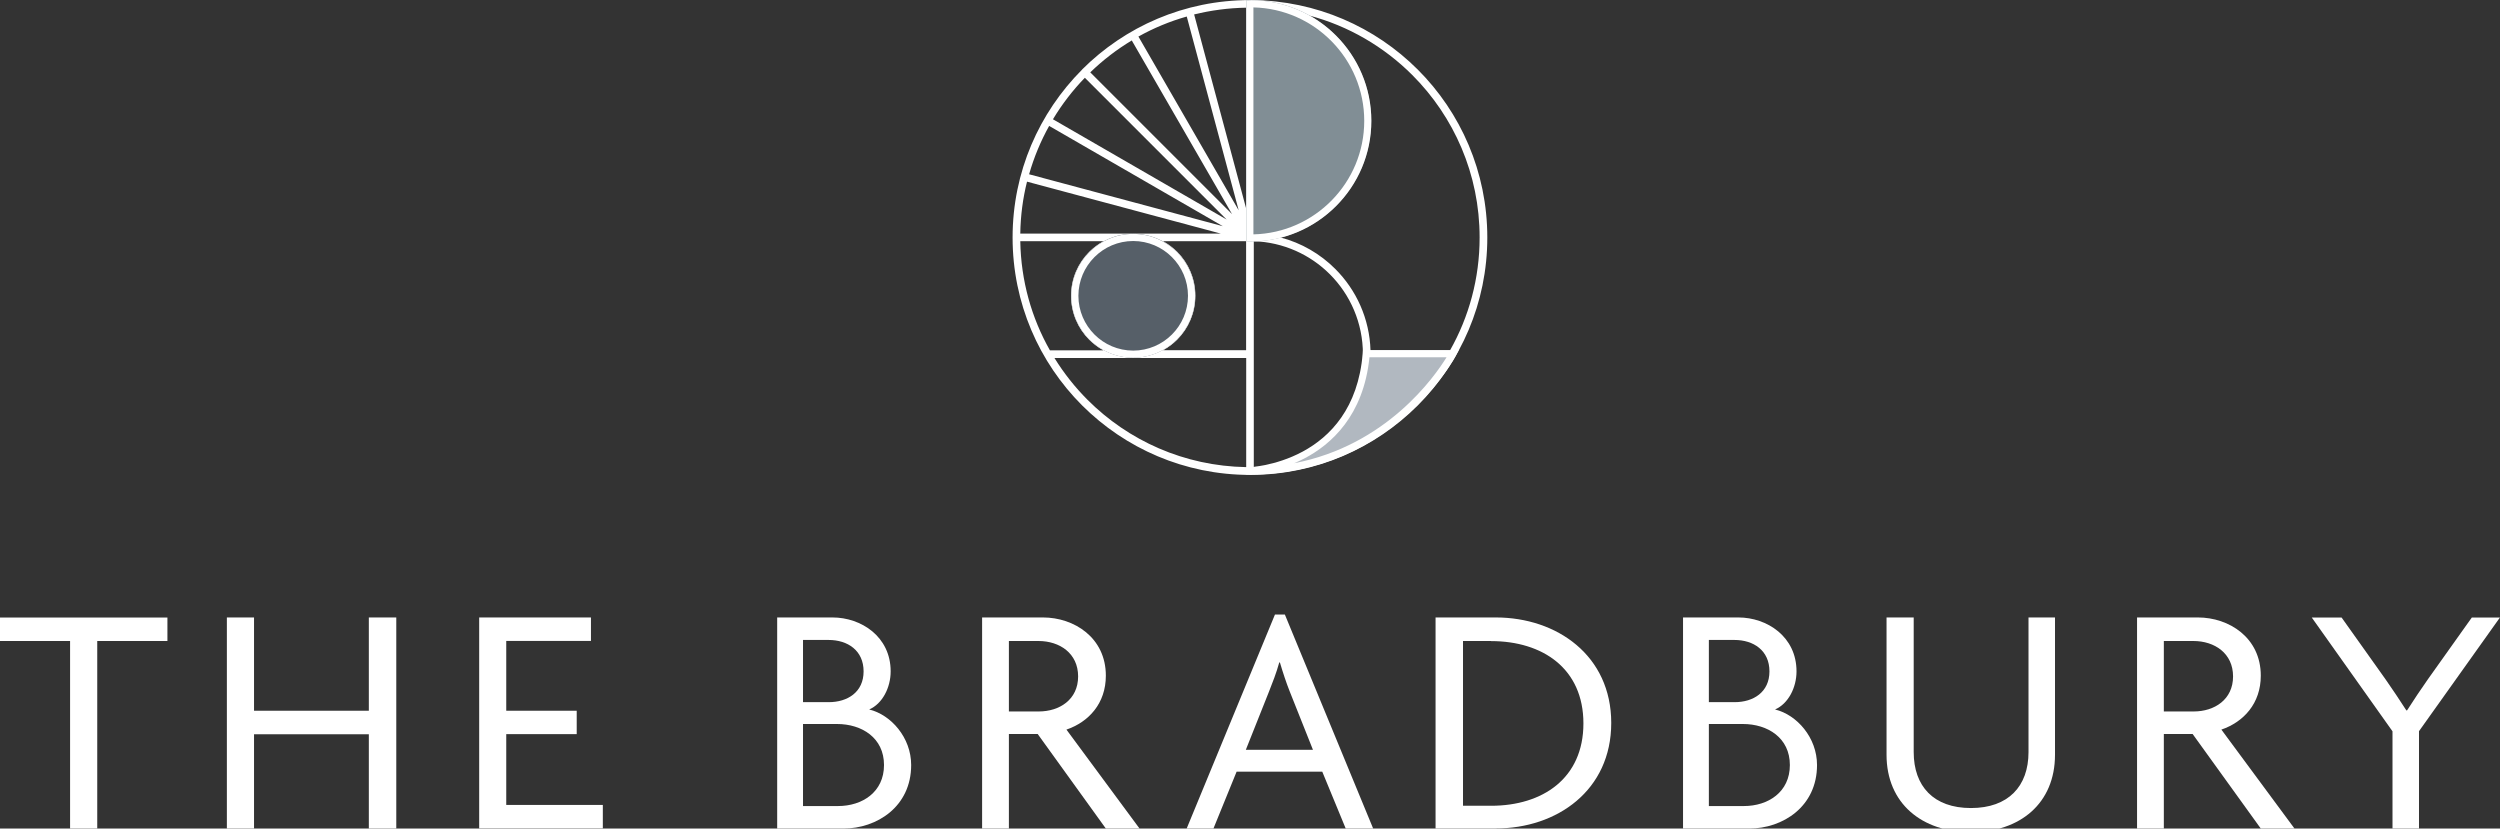 <?xml version="1.0" encoding="UTF-8"?><svg id="Layer_1" xmlns="http://www.w3.org/2000/svg" viewBox="0 0 263.26 87.25"><rect x="0" y="0" width="263.26" height="87.25" fill="#333333" stroke="none"/><defs><style>.cls-1{fill:#fff;}.cls-2{fill:#818e95;}.cls-3{fill:#565f68;}.cls-4{fill:#b1b8c0;}</style></defs><path class="cls-1" d="m10.24,67.5v19.75h-2.86v-19.75H0v-2.47h17.63v2.47h-7.39Z"/><path class="cls-1" d="m38.84,87.25v-9.93h-12.09v9.93h-2.86v-22.23h2.86v9.82h12.09v-9.82h2.89v22.23h-2.89Z"/><path class="cls-1" d="m50.46,87.25v-22.23h11.77v2.47h-8.92v7.35h7.42v2.47h-7.42v7.45h10.17v2.47h-13.03Z"/><path class="cls-1" d="m88.81,87.25h-6.97v-22.23h5.82c3.03,0,6.13,2.02,6.13,5.68,0,1.71-.87,3.41-2.26,4.01,2.3.56,4.42,2.96,4.42,5.85,0,4.39-3.62,6.69-7.14,6.69Zm-1.57-19.86h-2.68v6.55h2.72c1.95,0,3.66-1.04,3.66-3.24s-1.67-3.31-3.69-3.31Zm.91,8.85h-3.59v8.64h3.69c2.54,0,4.84-1.46,4.84-4.32s-2.33-4.32-4.95-4.32Z"/><path class="cls-1" d="m116.45,87.25l-7.18-9.96h-3.03v9.96h-2.82v-22.23h6.41c3.27,0,6.62,2.12,6.62,6.13,0,2.93-1.81,4.88-4.15,5.68l7.7,10.42h-3.55Zm-7.11-19.75h-3.1v7.42h3.14c2.19,0,4.15-1.25,4.15-3.69s-1.95-3.73-4.18-3.73Z"/><path class="cls-1" d="m141.71,87.25l-2.47-5.99h-9.02l-2.44,5.99h-2.82l9.3-22.54h1.04l9.3,22.54h-2.89Zm-5.89-14.42c-.35-.87-.73-2.02-1.04-3.07h-.07c-.28,1.04-.73,2.19-1.08,3.07l-2.44,6.13h7.07l-2.44-6.13Z"/><path class="cls-1" d="m157.51,87.25h-6.34v-22.23h6.34c6.44,0,12.16,4.01,12.16,11.11s-5.71,11.11-12.16,11.11Zm-.49-19.75h-2.96v17.35h2.96c5.43,0,9.72-2.89,9.72-8.67s-4.29-8.67-9.72-8.67Z"/><path class="cls-1" d="m184.2,87.25h-6.97v-22.23h5.82c3.03,0,6.13,2.02,6.13,5.68,0,1.71-.87,3.41-2.26,4.01,2.3.56,4.42,2.96,4.42,5.85,0,4.39-3.62,6.69-7.14,6.69Zm-1.57-19.86h-2.68v6.55h2.72c1.95,0,3.66-1.04,3.66-3.24s-1.67-3.31-3.69-3.31Zm.91,8.85h-3.59v8.64h3.69c2.54,0,4.84-1.46,4.84-4.32s-2.33-4.32-4.95-4.32Z"/><path class="cls-1" d="m207.54,87.63c-5.16,0-8.88-3.03-8.88-8.15v-14.46h2.86v14.18c0,3.59,2.09,5.89,6.03,5.89s6.06-2.3,6.06-5.89v-14.18h2.79v14.46c0,5.12-3.69,8.15-8.85,8.15Z"/><path class="cls-1" d="m238.07,87.25l-7.18-9.96h-3.03v9.96h-2.82v-22.23h6.41c3.27,0,6.62,2.12,6.62,6.13,0,2.93-1.81,4.88-4.15,5.68l7.7,10.42h-3.55Zm-7.11-19.75h-3.1v7.42h3.14c2.19,0,4.15-1.25,4.15-3.69s-1.95-3.73-4.18-3.73Z"/><path class="cls-1" d="m254.73,77.01v10.24h-2.79v-10.24l-8.5-11.98h3.14l4.63,6.51c.7,1.01,1.53,2.23,2.19,3.27h.07c.66-1.04,1.53-2.33,2.19-3.27l4.63-6.51h2.96l-8.53,11.98Z"/><path class="cls-1" d="m134.82,25c2.23.58,4.21,1.74,5.79,3.32,2.21,2.21,3.61,5.23,3.71,8.58h8.37c1.99-3.51,3.12-7.57,3.12-11.89,0-6.68-2.71-12.73-7.09-17.11-2.97-2.97-6.72-5.18-10.91-6.28,1.03.57,1.96,1.29,2.79,2.11,2.3,2.3,3.72,5.47,3.72,8.98s-1.42,6.68-3.72,8.98c-1.58,1.58-3.57,2.74-5.79,3.32h0Zm-2.79,24.18c3.12-.1,5.94-1.41,8.01-3.48,2.15-2.15,3.48-5.13,3.48-8.41s-1.33-6.26-3.48-8.41c-2.06-2.06-4.88-3.37-8.01-3.48v23.77h0Zm-.81-23.78h-8.74c.55.3,1.04.68,1.48,1.11,1.19,1.19,1.92,2.83,1.92,4.63s-.73,3.45-1.92,4.63c-.44.44-.93.81-1.48,1.11h8.74v-11.49h0Zm-15.04,0h-8.74c.07,4.17,1.19,8.09,3.12,11.49h5.62c-.55-.3-1.04-.68-1.48-1.11-1.19-1.19-1.92-2.83-1.92-4.63s.73-3.45,1.92-4.63c.44-.44.94-.81,1.48-1.11h0Zm3.3,12.3h-8.44c.99,1.6,2.16,3.08,3.49,4.41,4.29,4.29,10.18,6.97,16.7,7.08v-11.49h-11.75Zm-.26-13.1h9.34l-20.41-5.47c-.44,1.75-.68,3.59-.71,5.47h11.78Zm-10.86-6.25l20.41,5.47-18.29-10.56c-.89,1.6-1.6,3.3-2.11,5.09h0Zm2.52-5.79l18.29,10.56-14.93-14.93c-1.28,1.32-2.41,2.79-3.36,4.37h0Zm8.3-8.3c-1.58.95-3.05,2.08-4.37,3.36h0l14.93,14.93m.7-.4l-5.47-20.41c-1.79.51-3.5,1.22-5.09,2.11h0m5.87-2.32l5.47,20.41V.81c-1.88.03-3.71.28-5.47.71h0Zm-11.81,5.8c4.52-4.52,10.77-7.32,17.68-7.32h.18c6.83.05,13.02,2.84,17.5,7.32,4.52,4.52,7.32,10.77,7.32,17.68s-2.8,13.15-7.32,17.68c-4.49,4.49-10.67,7.28-17.51,7.32h-.16c-6.9,0-13.15-2.8-17.68-7.32-4.52-4.52-7.32-10.77-7.32-17.68s2.8-13.15,7.32-17.68h0Z"/><circle class="cls-3" cx="119.33" cy="31.14" r="6.52"/><path class="cls-1" d="m119.33,25.38c3.18,0,5.77,2.59,5.77,5.77s-2.59,5.77-5.77,5.77-5.77-2.59-5.77-5.77,2.59-5.77,5.77-5.77m0-.75c-3.6,0-6.52,2.92-6.52,6.52s2.92,6.52,6.52,6.52,6.52-2.92,6.52-6.52-2.92-6.52-6.52-6.52h0Z"/><path class="cls-2" d="m131.7.02c-.16,0-.31.02-.47.02v25.36c.16,0,.31.02.47.02,7.01,0,12.7-5.69,12.7-12.7S138.72.02,131.7.02Z"/><path class="cls-1" d="m131.99.78c6.46.15,11.67,5.45,11.67,11.95s-5.21,11.8-11.67,11.95V.78m-.28-.75c-.16,0-.31.02-.47.02v25.36c.16,0,.31.02.47.02,7.01,0,12.7-5.69,12.7-12.7S138.72.02,131.7.02h0Z"/><path class="cls-4" d="m143.87,37.24h9.12s-6.43,12.5-21.75,12.36c0,0,11.64-.3,12.64-12.36Z"/><path class="cls-1" d="m131.48,49.98c-.08,0-.17,0-.25,0v-.75c.46-.01,11.31-.45,12.27-12.02l.03-.34h10.08l-.28.55c-.06.13-6.64,12.56-21.84,12.56Zm12.73-12.36c-.62,6.17-4.06,9.2-6.86,10.66-.36.19-.72.35-1.07.5,9.74-1.88,14.79-9.11,16.05-11.16h-8.12Z"/></svg>